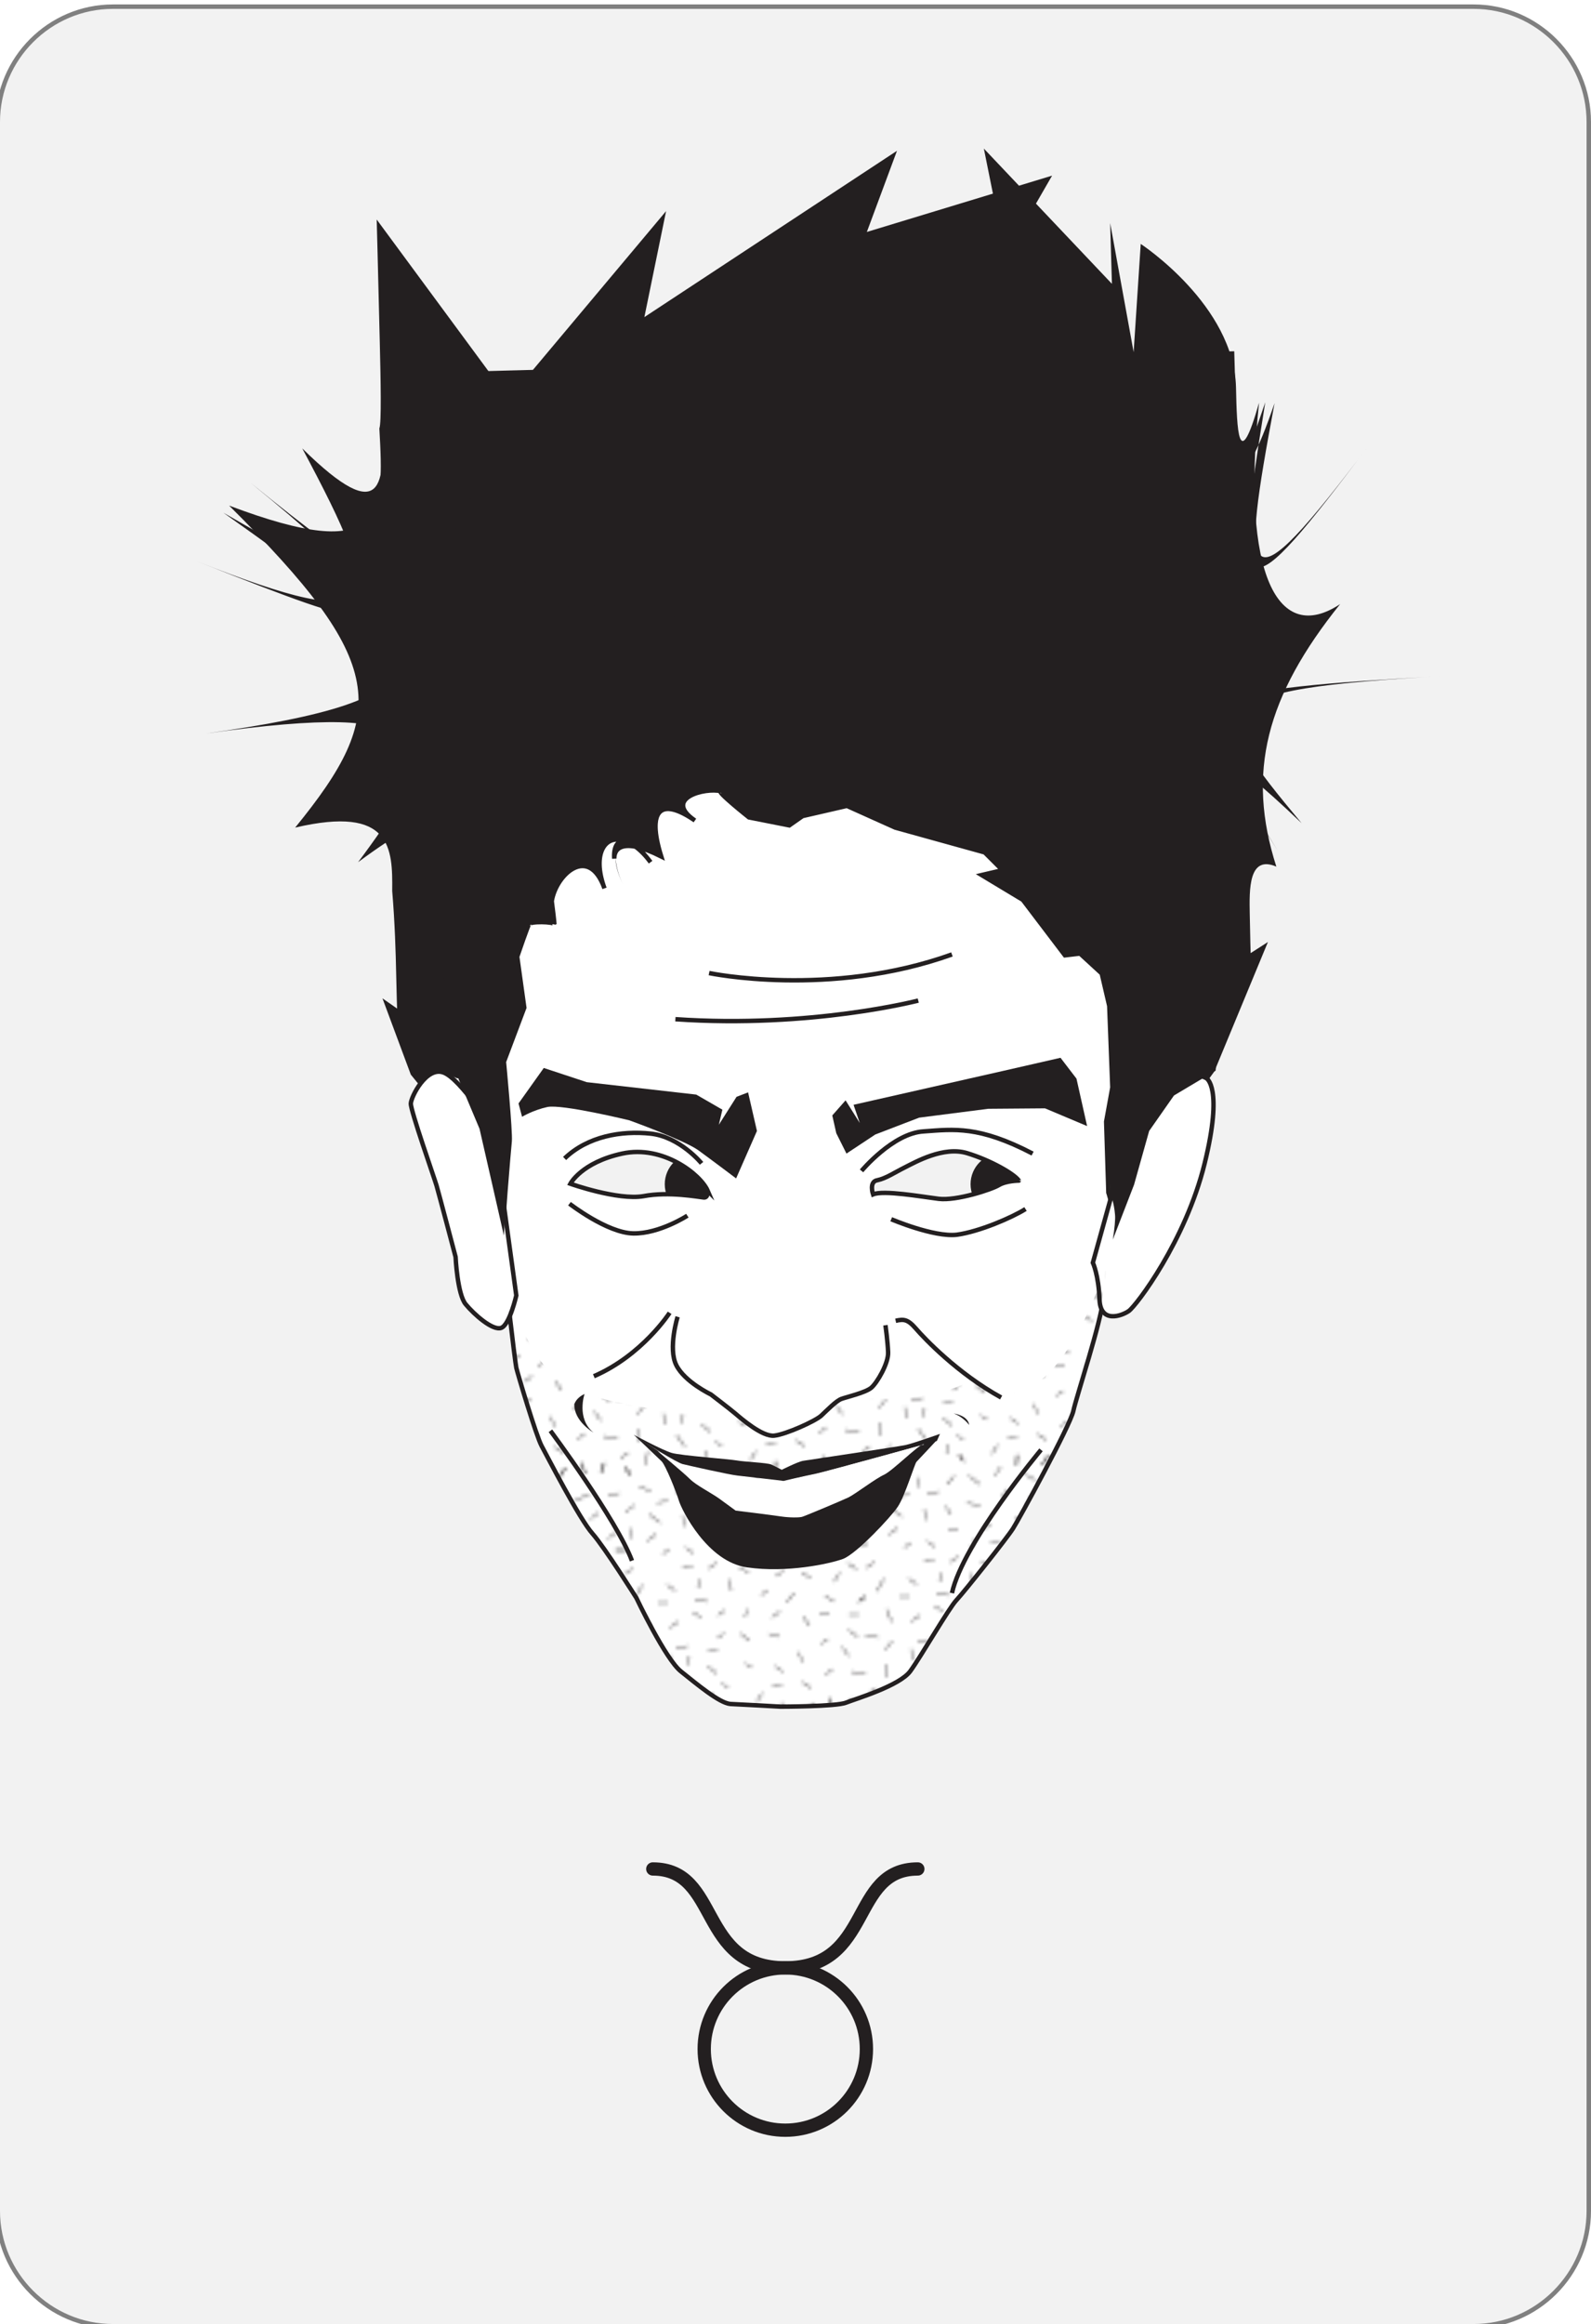 <?xml version="1.0" encoding="utf-8"?>
<!-- Generator: Adobe Illustrator 21.1.0, SVG Export Plug-In . SVG Version: 6.00 Build 0)  -->
<svg version="1.1" id="Layer_1" xmlns="http://www.w3.org/2000/svg" xmlns:xlink="http://www.w3.org/1999/xlink" x="0px" y="0px"
	 viewBox="0 0 359 524" style="enable-background:new 0 0 359 524;" xml:space="preserve">
<style type="text/css">
	.st0{fill:none;}
	.st1{fill:none;stroke:#231F20;stroke-width:0.3;}
	.st2{fill:#F2F2F2;}
	.st3{fill:none;stroke:#808080;stroke-miterlimit:10;}
	.st4{fill:none;stroke:#231F20;stroke-width:3;stroke-linecap:round;stroke-linejoin:round;stroke-miterlimit:10;}
	.st5{fill:#231F20;}
	.st6{fill:#FFFFFF;stroke:#231F20;stroke-miterlimit:10;}
	.st7{fill:url(#SVGID_1_);}
	.st8{fill:none;stroke:#231F20;stroke-miterlimit:10;}
	.st9{fill:#FFFFFF;}
</style>
<pattern  width="72" height="72" patternUnits="userSpaceOnUse" id="Hatching" viewBox="3 -74.1 72 72" style="overflow:visible;">
	<g>
		<rect x="3" y="-74.1" class="st0" width="72" height="72"/>
		<g>
			<line class="st1" x1="71" y1="-1.3" x2="72.1" y2="-4.2"/>
			<line class="st1" x1="66.2" y1="-1.1" x2="65.5" y2="-4.4"/>
			<line class="st1" x1="50.9" y1="-0.3" x2="51.1" y2="-3.3"/>
			<line class="st1" x1="35.2" y1="-1.9" x2="33.8" y2="-3.9"/>
			<line class="st1" x1="19" y1="-1.7" x2="20.3" y2="-3.7"/>
			<line class="st1" x1="7.9" y1="-0.4" x2="6.2" y2="-2.7"/>
			<line class="st1" x1="58.5" y1="-0.1" x2="60.5" y2="-3.1"/>
		</g>
		<g>
			<line class="st1" x1="77.8" y1="-50.1" x2="74.8" y2="-50.1"/>
			<line class="st1" x1="76.8" y1="-34.4" x2="74.8" y2="-32.9"/>
		</g>
		<g>
			<line class="st1" x1="8.8" y1="-63.4" x2="6" y2="-61.4"/>
			<line class="st1" x1="7.3" y1="-7.1" x2="5" y2="-5.4"/>
			<line class="st1" x1="76.3" y1="-67.1" x2="73" y2="-66.4"/>
			<line class="st1" x1="75" y1="-55.4" x2="72.5" y2="-53.6"/>
			<line class="st1" x1="77.8" y1="-50.1" x2="74.8" y2="-50.1"/>
			<line class="st1" x1="74.5" y1="-42.6" x2="71.8" y2="-44.4"/>
			<line class="st1" x1="76.8" y1="-34.4" x2="74.8" y2="-32.9"/>
			<line class="st1" x1="74.3" y1="-22.4" x2="71.5" y2="-24.6"/>
			<line class="st1" x1="76.3" y1="-11.4" x2="72" y2="-12.1"/>
			<line class="st1" x1="66.5" y1="-13.1" x2="64.3" y2="-11.4"/>
			<line class="st1" x1="74.8" y1="-29.1" x2="71.8" y2="-29.1"/>
			<line class="st1" x1="61" y1="-56.6" x2="59.1" y2="-59.4"/>
			<line class="st1" x1="31" y1="-58.1" x2="29.4" y2="-60.7"/>
			<line class="st1" x1="46.1" y1="-62.5" x2="47.9" y2="-65.2"/>
			<line class="st1" x1="71" y1="-1.3" x2="72.1" y2="-4.2"/>
			<line class="st1" x1="66.2" y1="-1.1" x2="65.5" y2="-4.4"/>
			<line class="st1" x1="60" y1="-26.1" x2="58.1" y2="-28.9"/>
			<line class="st1" x1="51.7" y1="-54.5" x2="50" y2="-57.1"/>
			<line class="st1" x1="50.9" y1="-0.3" x2="51.1" y2="-3.3"/>
			<line class="st1" x1="43.6" y1="-3.8" x2="45.4" y2="-6.5"/>
			<line class="st1" x1="35.2" y1="-1.9" x2="33.8" y2="-3.9"/>
			<line class="st1" x1="53.3" y1="-33.3" x2="55.7" y2="-36"/>
			<line class="st1" x1="19" y1="-1.7" x2="20.3" y2="-3.7"/>
			<line class="st1" x1="12.3" y1="-3.2" x2="13.2" y2="-7.4"/>
			<line class="st1" x1="7.9" y1="-0.4" x2="6.2" y2="-2.7"/>
			<line class="st1" x1="30.1" y1="-4.1" x2="30.2" y2="-7.1"/>
			<line class="st1" x1="10.3" y1="-68.9" x2="13.8" y2="-67.4"/>
			<line class="st1" x1="7.5" y1="-53.4" x2="7.8" y2="-56.6"/>
			<line class="st1" x1="11" y1="-30.4" x2="12.5" y2="-26.6"/>
			<line class="st1" x1="8.3" y1="-35.9" x2="10.5" y2="-39.6"/>
			<line class="st1" x1="32.3" y1="-69.6" x2="30" y2="-67.1"/>
			<line class="st1" x1="36.5" y1="-69.6" x2="39.8" y2="-66.9"/>
			<line class="st1" x1="53.3" y1="-69.6" x2="56.5" y2="-67.6"/>
			<line class="st1" x1="55.5" y1="-63.6" x2="53.5" y2="-60.4"/>
			<line class="st1" x1="62.5" y1="-64.9" x2="67.5" y2="-67.1"/>
			<line class="st1" x1="70" y1="-61.4" x2="67.5" y2="-59.6"/>
			<line class="st1" x1="21.8" y1="-69.4" x2="21.8" y2="-66.4"/>
			<line class="st1" x1="18.8" y1="-64.4" x2="15.5" y2="-63.9"/>
			<line class="st1" x1="23" y1="-59.9" x2="23.5" y2="-56.6"/>
			<line class="st1" x1="24" y1="-64.4" x2="27.5" y2="-65.1"/>
			<line class="st1" x1="12.3" y1="-52.6" x2="15" y2="-54.6"/>
			<line class="st1" x1="10.5" y1="-10.1" x2="10.8" y2="-14.1"/>
			<line class="st1" x1="10.3" y1="-18.4" x2="12.5" y2="-20.9"/>
			<line class="st1" x1="24.3" y1="-8.4" x2="21.8" y2="-11.9"/>
			<line class="st1" x1="32.8" y1="-45.6" x2="30.3" y2="-43.9"/>
			<line class="st1" x1="60.8" y1="-40.4" x2="58" y2="-41.9"/>
			<line class="st1" x1="29.8" y1="-34.1" x2="26" y2="-34.9"/>
			<line class="st1" x1="34.5" y1="-24.6" x2="32.5" y2="-23.1"/>
			<line class="st1" x1="32" y1="-12.6" x2="29.3" y2="-14.9"/>
			<line class="st1" x1="35.3" y1="-8.4" x2="33.3" y2="-9.6"/>
			<line class="st1" x1="32.5" y1="-19.4" x2="29.5" y2="-19.4"/>
			<line class="st1" x1="42.8" y1="-55.1" x2="40.3" y2="-53.4"/>
			<line class="st1" x1="45.5" y1="-49.9" x2="42.5" y2="-49.9"/>
			<line class="st1" x1="42.3" y1="-42.4" x2="39.5" y2="-44.1"/>
			<line class="st1" x1="41.5" y1="-31.6" x2="40.8" y2="-29.1"/>
			<line class="st1" x1="42" y1="-22.1" x2="39.3" y2="-24.4"/>
			<line class="st1" x1="42.5" y1="-14.1" x2="40.5" y2="-15.4"/>
			<line class="st1" x1="66" y1="-29.6" x2="63" y2="-29.6"/>
			<line class="st1" x1="25.3" y1="-31.1" x2="27.8" y2="-29.4"/>
			<line class="st1" x1="30" y1="-53.6" x2="33" y2="-53.6"/>
			<line class="st1" x1="17.8" y1="-39.4" x2="20.3" y2="-37.6"/>
			<line class="st1" x1="15" y1="-34.1" x2="18" y2="-34.1"/>
			<line class="st1" x1="18.3" y1="-26.6" x2="21" y2="-28.4"/>
			<line class="st1" x1="50.3" y1="-41.1" x2="52.7" y2="-42.7"/>
			<line class="st1" x1="50.6" y1="-48.6" x2="53" y2="-46.8"/>
			<line class="st1" x1="57.7" y1="-52.6" x2="57.5" y2="-49.6"/>
			<line class="st1" x1="48.4" y1="-8.5" x2="51.4" y2="-8.4"/>
			<line class="st1" x1="49.4" y1="-14.4" x2="51.7" y2="-12.6"/>
			<line class="st1" x1="56.5" y1="-18.4" x2="57.6" y2="-15.3"/>
			<line class="st1" x1="51.3" y1="-30.6" x2="48.8" y2="-28.9"/>
			<line class="st1" x1="51" y1="-23.1" x2="47.8" y2="-24.1"/>
			<line class="st1" x1="60" y1="-7.6" x2="57.3" y2="-9.4"/>
			<line class="st1" x1="67.5" y1="-33.1" x2="64.8" y2="-34.9"/>
			<line class="st1" x1="65.3" y1="-22.1" x2="63.3" y2="-20.6"/>
			<line class="st1" x1="22.6" y1="-44.5" x2="25.7" y2="-44.4"/>
			<line class="st1" x1="23.6" y1="-50.4" x2="26" y2="-48.6"/>
			<line class="st1" x1="60.8" y1="-45.6" x2="63.5" y2="-45.1"/>
			<line class="st1" x1="18" y1="-18.4" x2="18.5" y2="-15.1"/>
			<line class="st1" x1="20" y1="-20.4" x2="23.5" y2="-21.1"/>
			<line class="st1" x1="35.8" y1="-61.4" x2="39.8" y2="-60.6"/>
			<line class="st1" x1="36.5" y1="-40.6" x2="37" y2="-37.1"/>
			<line class="st1" x1="67.5" y1="-51.1" x2="65" y2="-52.4"/>
			<line class="st1" x1="13" y1="-60.6" x2="16.3" y2="-57.9"/>
			<line class="st1" x1="7.8" y1="-44.6" x2="5.3" y2="-42.9"/>
			<line class="st1" x1="18.8" y1="-50.1" x2="16.8" y2="-48.6"/>
			<line class="st1" x1="44.3" y1="-69.3" x2="46.2" y2="-72"/>
			<line class="st1" x1="67.6" y1="-39" x2="69.4" y2="-41.7"/>
			<line class="st1" x1="36.8" y1="-47.8" x2="37.5" y2="-50.6"/>
			<line class="st1" x1="23.3" y1="-15.3" x2="24" y2="-18.1"/>
			<line class="st1" x1="34.8" y1="-31.4" x2="32.8" y2="-29.9"/>
			<line class="st1" x1="5.8" y1="-50.1" x2="2.8" y2="-50.1"/>
			<line class="st1" x1="4.8" y1="-34.4" x2="2.8" y2="-32.9"/>
			<line class="st1" x1="71" y1="-73.3" x2="72.1" y2="-76.2"/>
			<line class="st1" x1="66.2" y1="-73.1" x2="65.5" y2="-76.4"/>
			<line class="st1" x1="50.9" y1="-72.3" x2="51.1" y2="-75.3"/>
			<line class="st1" x1="35.2" y1="-73.9" x2="33.8" y2="-75.9"/>
			<line class="st1" x1="19" y1="-73.7" x2="20.3" y2="-75.7"/>
			<line class="st1" x1="7.9" y1="-72.4" x2="6.2" y2="-74.7"/>
			<line class="st1" x1="8.3" y1="-22.1" x2="4.5" y2="-22.9"/>
			<line class="st1" x1="71.4" y1="-16.8" x2="69.5" y2="-19.6"/>
			<line class="st1" x1="27" y1="-38.1" x2="27.7" y2="-40.9"/>
			<line class="st1" x1="47.8" y1="-37.1" x2="45.8" y2="-35.6"/>
			<line class="st1" x1="58.5" y1="-72.1" x2="60.5" y2="-75.1"/>
			<line class="st1" x1="58.5" y1="-0.1" x2="60.5" y2="-3.1"/>
		</g>
		<g>
			<line class="st1" x1="4.3" y1="-67.1" x2="1" y2="-66.4"/>
			<line class="st1" x1="3" y1="-55.4" x2="0.5" y2="-53.6"/>
			<line class="st1" x1="5.8" y1="-50.1" x2="2.8" y2="-50.1"/>
			<line class="st1" x1="4.8" y1="-34.4" x2="2.8" y2="-32.9"/>
			<line class="st1" x1="4.3" y1="-11.4" x2="0" y2="-12.1"/>
		</g>
		<g>
			<line class="st1" x1="71" y1="-73.3" x2="72.1" y2="-76.2"/>
			<line class="st1" x1="66.2" y1="-73.1" x2="65.5" y2="-76.4"/>
			<line class="st1" x1="50.9" y1="-72.3" x2="51.1" y2="-75.3"/>
			<line class="st1" x1="35.2" y1="-73.9" x2="33.8" y2="-75.9"/>
			<line class="st1" x1="19" y1="-73.7" x2="20.3" y2="-75.7"/>
			<line class="st1" x1="7.9" y1="-72.4" x2="6.2" y2="-74.7"/>
			<line class="st1" x1="58.5" y1="-72.1" x2="60.5" y2="-75.1"/>
		</g>
	</g>
</pattern>
<g>
	<path class="st2" d="M358.5,498.5c0,14.3-11.7,26-26,26h-307c-14.3,0-26-11.7-26-26v-471c0-14.3,11.7-26,26-26h307
		c14.3,0,26,11.7,26,26V498.5z"/>
	<path class="st3" d="M358.5,498.5c0,14.3-11.7,26-26,26h-307c-14.3,0-26-11.7-26-26v-471c0-14.3,11.7-26,26-26h307
		c14.3,0,26,11.7,26,26V498.5z"/>
</g>
<g>
	<path class="st4" d="M147.3,421.4c15.3,0,10.1,22.3,29.9,22.3s14.5-22.3,29.9-22.3"/>
	<circle class="st4" cx="177.2" cy="462" r="18.3"/>
</g>
<g>
	<path class="st5" d="M103.1,243.1l-3-1.3l-3.9,4.8l-3.5-4.3l-6.4-17.2l3.3,2.3c0,0-0.1-2.8-0.2-7.6c-0.1-4.9-0.3-11.8-0.9-18.9
		c0.1-9.6-0.1-19.4-21.9-14.3c21.2-26,20.9-37.1-14.9-72.6c35.3,13.3,35,2.2,33.9-17.4c0.5-1.2,0.3-11,0.1-19.3
		c-0.4-16.7-0.7-27.8-0.7-27.8l29.8,40.4l35.5-42.3l-4.9,23.9l57-37.5l-6.8,18.3l41.8-12.7l-10.5,18.2l-4.9-24.3l28.9,30.5
		l-0.4-13.7l5.3,29.1l1.6-24.4c0,0,21.1,13.8,21.5,32.4c0.2,9.3,0.5,19.9,5.2,3.4c-4.1,38.8,4.3,54.7,18.3,45.4
		c-16.7,20.8-21.2,38-14.4,59.2c-6.3-2.7-6.1,5.2-6,10.7c0.1,5.6,0.2,8.8,0.2,8.8l3.9-2.5l-12.1,29.2L255.5,267l-30.9-14.9
		L103.1,243.1z"/>
	<g>
		<circle class="st5" cx="157" cy="267" r="7"/>
		<circle class="st5" cx="226" cy="267" r="7"/>
		<g>
			<path class="st6" d="M124.4,204.9c0-0.5,0-1,0.1-1.6C124.3,202.5,124.2,202.5,124.4,204.9z"/>
			<path class="st6" d="M162.7,178.5c0.2,0,0.3,0.1,0.5,0.2C163,178.6,162.8,178.5,162.7,178.5z"/>
			<path class="st6" d="M143.6,191.1c-0.9-0.7-1.6-1.1-2.3-1.3c0.7,0.3,1.4,0.7,2.1,1.2C143.5,191,143.5,191.1,143.6,191.1z"/>
			<path class="st6" d="M251.2,273.9c-0.3-2.7-1.1-5-1.1-5l-0.5-16l1.4-7.7l-0.7-18.4l-1.7-7.3l-4.9-4.5l-3.4,0.4l-9.5-12.5
				l-9.3-5.6l4.7-1.1l-4-4l-20.2-5.6l-10.9-4.9l-10,2.3l-3,2.1l-9.1-1.8c0,0-7.7-6.1-6.3-5.9c-3.6-0.9-13.2,1.6-5.9,6.6
				c-7.7-5.3-10.9-2.5-7.6,8.1c-2.2-1.1-4.1-1.8-5.6-2.2c1,0.8,2,1.9,3.2,3.5c-1.1-1.5-2.3-2.7-3.4-3.5c-3.1-0.6-4.8,0.4-4.8,2.7
				c-0.2-2.7,0.8-4.4,2.7-3.9c-4.7-1.9-7.8,2.7-4.9,10.6c-3.6-10-11-3-11.9,2.9c0.2,1.4,0.6,4.9,0.6,5.2c0-0.6-5.7-0.7-5.7,0
				c0-0.6-2.7,7.3-2.7,7.3l1.6,11.5l-4.6,12.2c0,0,1.5,15.8,1.3,17.9c-0.2,2.1-1.8,20-1.6,23.6c0.1,3.6,2.8,26.1,3.1,27.5
				c0.3,1.3,4.5,15.4,5.7,17.6c1.2,2.2,8.6,16.6,11.5,19.8c2.8,3.2,9.9,14.5,9.9,14.5s6.6,13.9,10.1,16.6c3.4,2.7,8.6,7.1,11.1,7.3
				c2.5,0.1,11.3,0.6,11.3,0.6s12.6,0,14.8-0.9c2.3-0.9,12.1-3.8,14.5-7.1s8.7-14.2,10.4-16c1.7-1.8,11.5-14.1,12.8-16.2
				c1.3-2,12.9-23.2,13.6-26.5c0.7-3.3,6.3-20,6.8-25.7C249.2,286.9,251.5,276.6,251.2,273.9z M158.8,270c-1.1-0.1-7.8-1.4-13.6-0.3
				c-5.8,1-16.5-2.8-16.5-2.8s2.5-4.8,11.7-6.8s17.7,4.7,19.3,8.4C159.6,268.4,159.9,270.1,158.8,270z M225.4,267.2
				c-1.6,1-9.6,3.6-13.6,3.1c-4-0.5-12.4-2-14.8-1c0,0-1-2.9,1-3.2c1.9-0.4,3.8-1.7,6.2-2.9c2.4-1.2,8.7-4.8,14-3.2
				c5.3,1.6,10.7,4.7,11.7,6.2C229.9,266.2,227.1,266.2,225.4,267.2z"/>
		</g>
		<path class="st6" d="M111.4,255.1c0,0-7.5-12-11.4-13.3c-3.8-1.3-7.2,5.4-7.3,7c-0.1,1.5,5.3,16.8,5.8,18.5
			c0.5,1.7,4.3,16.1,4.3,16.1s0.4,8.5,2.3,10.7c1.9,2.3,6.1,6,8,5.3s3.4-7.3,3.4-7.3L111.4,255.1z"/>
		<path class="st6" d="M252.4,260.9c0,0,7.9-17.2,12.3-18.4c4.4-1.2,7.5,0.6,7.5,0.6s3.9,1.9-0.4,19.3c-4.3,17.4-15.4,32-17.1,33.2
			c-1.6,1.1-6.4,2.9-6.6-2.6s-1.5-8.3-1.5-8.3l5.9-21.2L252.4,260.9z"/>
		
			<pattern  id="SVGID_1_" xlink:href="#Hatching" patternTransform="matrix(0.757 -1.979765e-02 1.979765e-02 0.757 -2502.942 -2653.868)">
		</pattern>
		<path class="st7" d="M248.8,292.6c0.2-2.1,0.6-4.8,1-7.5c-14.9,42.6-30.3,26-30.3,26c-11.7,6.3-27.2,3.5-29.7,4.2
			s-4.6,3.8-4.6,3.8s-7.8,3.8-10.6,4.5c-2.8,0.7-8.8-5-8.8-5s-16.4,1.1-33.9-4.4c-17.5-5.5-18.6-35.6-18.6-35.7c0,1.1-0.1,2,0,2.5
			c0.1,3.6,2.8,26.1,3.1,27.5c0.3,1.3,4.5,15.4,5.7,17.6c1.2,2.2,8.6,16.6,11.5,19.8c2.8,3.2,9.9,14.5,9.9,14.5s6.6,13.9,10.1,16.6
			c3.4,2.7,8.6,7.1,11.1,7.3S176,385,176,385s12.6,0,14.8-0.9c2.3-0.9,12.1-3.8,14.5-7.1c2.4-3.3,8.7-14.2,10.4-16
			c1.7-1.8,11.5-14.1,12.8-16.2c1.3-2,12.9-23.2,13.6-26.5C242.7,315,248.3,298.3,248.8,292.6z"/>
		<path class="st8" d="M152.9,296.9c0,0-2.2,7.1-0.3,10.9c1.9,3.8,7.8,6.6,7.8,6.6s4.2,3.2,5.5,4.3s6.1,5.3,8.8,5
			c2.7-0.3,9.3-3.3,10.6-4.5c1.3-1.2,3.4-3.4,4.6-3.8c1.1-0.4,5.4-1.4,6.7-2.5c1.3-1.1,3.9-5.5,3.8-8c-0.1-2.5-0.6-6.1-0.6-6.1"/>
		<path class="st5" d="M143,323.5c0,0,6.5,3.5,8.6,4.1s13.1,1.4,14.7,1.7s6.8,0.5,7.7,0.9s2.4,1.2,2.4,1.2s3.6-1.8,4.7-2
			s21.5-3.2,23.3-3.6s7.7-2.5,7.7-2.5l-0.7,1.6c0,0-24.9,6.9-27.4,7.4s-7.2,1.6-7.2,1.6s-8.5-1-10.4-1.2c-1.9-0.2-11.2-2.3-12.4-2.6
			S145.7,325.5,143,323.5z"/>
		<path class="st5" d="M143,323.5l5.4,3.6c0,0,5.9,4.9,7.3,6.3c1.4,1.4,4.7,3.1,6.6,4.4c1.8,1.3,3.7,2.7,3.7,2.7s8.1,1,10.1,1.3
			c1.9,0.3,4.1,0.3,4.9,0.1c0.7-0.2,8.8-3.6,10.5-4.4s6.1-4.2,8-5.1s7.5-6.5,8.7-6.8c1.2-0.3,3.1-0.8,3.1-0.8s-4.1,4.4-4.5,4.8
			c-0.4,0.4-2.6,7.7-4.2,10.1c-1.6,2.4-9.4,10.7-12.4,11.8c-3,1.1-12.7,3.2-21.6,1.9c-9-1.2-14.8-13-15.4-15c-0.6-2-3-8-3.9-8.9
			S143,323.5,143,323.5z"/>
		<path class="st5" d="M131.9,314.3c0,0-1.9,5.5,2,8.7c0,0-4.5-2.6-4.3-6.5C129.7,316.6,129.8,315.3,131.9,314.3z"/>
		<path class="st5" d="M215.2,318.7c0,0,3.2,0.4,3.5,2.6C218.7,321.3,217.4,319.5,215.2,318.7z"/>
		<path class="st8" d="M151.1,296c0,0-6.2,9.6-17.1,14.3"/>
		<path class="st8" d="M225.9,315.1c-9.8-5.4-17.3-13.3-19.2-15.5s-2.8-2.2-4.6-1.8"/>
		<path class="st8" d="M128.5,271.4c0,0,8.5,6.6,14.4,6.7c5.9,0.1,12.2-4,12.2-4"/>
		<path class="st8" d="M158.3,262.3c0,0-4.9-6-11.5-6.7s-14.2,0.6-19.4,5.6"/>
		<path class="st5" d="M117.8,251.8c0,0,2.5-1.5,5.7-2.2c3.3-0.7,18.5,3,18.5,3s12.2,4.4,15.5,6.7c3.3,2.4,8.6,6.4,8.6,6.4l4.7-10.7
			l-2-8.7l-2.6,1l-4,6.3l0.8-3.4l-5.9-3.4l-24.7-2.8l-9.7-3.2l-5.7,8L117.8,251.8z"/>
		<polygon class="st5" points="190.8,248.1 187.8,251.5 188.7,255.5 191,260.1 197.5,255.8 207.4,252 223,250 235.8,249.9 
			245.3,253.9 242.9,243.2 239.3,238.5 226.6,241.4 192.6,249.1 194,253.2 		"/>
		<path class="st8" d="M201.1,274.9c0,0,9.6,4.1,14.8,3.5c5.1-0.7,12.5-3.9,15.5-5.8"/>
		<path class="st8" d="M194.4,264c0,0,7.1-8.5,14-8.9c6.9-0.5,12.5-1.3,24.6,5"/>
		<path class="st5" d="M288.3,191.8c-12.7-20.7-14-24.6,5.4-6.2c-21.9-26.2-23.2-30.1,32.6-33.2c-55.8,3.1-59.4,4.7-72.7,26.5
			c13.3-21.7,13.6-24.9,6.4-84c7.8,52.7,8.1,49.6,3.4-1.5c4.6,51,2.6,42.2-6.8,3.1c9.4,39.1,8.3,42.5-4.1,2.5
			c12.4,40,6.5,38.7-11,10.5c17.6,28.2,20.1,26.5,5-5.6c15.1,32.1,5.4,26.9-8.3,10.3c13.7,16.6,11.4,12.3,0.3-0.5
			c11.1,12.8,7.9,12.4-2.9,5c4.3,6.6,1.1,6.2-2.1,3.5c3.2,2.7,2.2-2.1,0.9-3.1c1.3,1-6.1-0.8-6.2-0.9c0.1,0.1-0.8-4-0.8-4l-2.9-7
			l-3.1,2.8l-1.6-2.3l2.5-5.1l-23.7,5.1l2.5-4l-17.1,4.7l1.4-3.8l-16.7,5.1l0.4-2.8l-14.4,8l-0.6-2.5c0,0-3.7,3.2-7.4,6.4
			c-3.8,3.3-7.5,6.6-2.7,0c-4.8,6.6-5.6,2.8-1.9-2.3c-3.7,5-6.6,8.1-2.2-2c-10.4,16.2-13.3,19.3-4.3-3.6c-9,22.8-9.6,20.1-1.7-1.2
			c-7.9,21.3-10.5,23.7-7.6-4.3c-8.1,32.9-10.7,35.3-14.1-4.3c3.4,39.7,2.6,36.4,0.2,0.1c2.4,36.3-3.1,39.7-18.1-4.5
			c15.1,44.2,11.9,52.6-37.7,12.2c49.6,40.4,44.1,48.8-10.2,56.5c54.3-7.7,50,2.6,20.4,21.1c29.6-18.5,30.6-14.3,14,7.9
			c18.5-13.7,19.4-9.5,10.7,4.5c8.8-13.9,7.3-6.4,3.6,1.2c3.7-7.6,3.7-4.2,2.7,2.2c1,0.4,1,3.8,1,3.9c0-0.1,0.5,5,1,10.2
			c0.5,5.1,1,10.3,1,10.3l2.6,16.4l4.8,11.4l2.7,11.8l2.8,12.3l0,0c0.3-6.2,1.4-19.3,1.6-21.1c0.2-2.1-1.3-17.9-1.3-17.9l4.6-12.2
			l-1.6-11.5c0,0,2.7-8,2.7-7.3c0-0.6,5.7-0.5,5.7,0c0-0.6-1.1-9.8-0.7-3.7c-0.3-6.1,8.1-15.4,12-4.5c-4-10.9,3.4-15.3,10.4-5.9
			c-7-9.5-10.5-3.4-6.5,5c-4-8.4-0.8-11.2,9-6.3c-3.3-10.6-0.1-13.4,7.6-8.1c-7.7-5.3,3.3-7.8,6.4-6.5c-3.1-1.3,5.8,5.7,5.8,5.7
			l9.1,1.8l3-2.1l10-2.3l10.9,4.9l20.2,5.6l4,4l-4.7,1.1l9.3,5.6l9.5,12.5l3.4-0.4l4.9,4.5l1.7,7.3l0.7,18.4l-1.4,7.7l0.5,16
			c0,0,0.9,2.3,1.1,5c0.1,1-0.1,3.1-0.5,5.6l4.8-12.4l3.4-12.1l5.6-8l9.4-5.6l1.3-16.4l0.2-5c0,0,0.6-4.1,1.2-8.2s1.2-8.2,1.3-7.7
			c-0.1-0.5-2.5-0.6-2.4,0.1c-0.1-0.7,0.5-4.3,2.4-3c-0.5-8.3,0.1-11.9,3.4-2.4c-3.3-9.5-7.7-6.7-6.1,1.8c-1.6-8.5-0.9-12.6,4.2-2.4
			c-3.6-18.4-2.9-22.5,6.7-4C276.6,175.7,275.5,171.1,288.3,191.8z"/>
		<path class="st8" d="M152.4,229.8c30.6,2.1,54.8-4.2,54.8-4.2"/>
		<path class="st8" d="M160,219.4c0,0,27.2,5.7,54.8-4.2"/>
		<path class="st8" d="M124.2,322.6c0,0,14.9,20,18.4,29.3"/>
		<path class="st8" d="M234.9,326.9c0,0-17.6,21-20.1,32.3"/>
		<path class="st9" d="M208.2,325.7c-1.2,0.3-6.8,5.9-8.7,6.8c-2,0.9-6.3,4.2-8,5.1c-1.7,0.8-9.8,4.2-10.5,4.4
			c-0.7,0.2-2.9,0.2-4.9-0.1c-1.9-0.3-10.1-1.3-10.1-1.3s-1.9-1.4-3.7-2.7c-1.8-1.3-5.2-3-6.6-4.4c-1.4-1.4-7.3-6.3-7.3-6.3l0,0
			c2.5,1.5,4.8,2.8,5.5,3c1.2,0.4,10.5,2.4,12.4,2.6c1.9,0.2,10.4,1.2,10.4,1.2s4.7-1.1,7.2-1.6c2-0.5,18.1-4.9,24.6-6.7
			C208.4,325.6,208.3,325.6,208.2,325.7z"/>
	</g>
	<path class="st5" d="M278.5,79.2L86,84.3c0,0,0.2,6.6,0.3,11.7c0.3,12.5,0.6,23.5-18.1,5.1c19.2,35.9,19.3,42.5-23.9,25.4
		c43.2,17.1,45.6,17.1,6.1-10.9c48,27.7,54.1,27.6,48.6-18.1c20.2,45.3,29,45.1,51.2,31.1c-3.2,13.4,7.1,13.2,17.7,12.9
		c10.6-0.3,21.4-0.6,31.9-0.8c10.6-0.3,20.9-0.5,25.2-2.9c14.6,1.9,23.4,1.6,11.9-21.4c26.3,22.6,32.3,22.5,48.6-25.7
		c-7.8,48-5.4,47.9,23.6,9.4c-29,38.5-29.2,31.9-21.5-9.2c-8.1,23.5-8.4,12.5-8.8-0.9C278.7,85.8,278.5,79.2,278.5,79.2z"/>
</g>
</svg>
